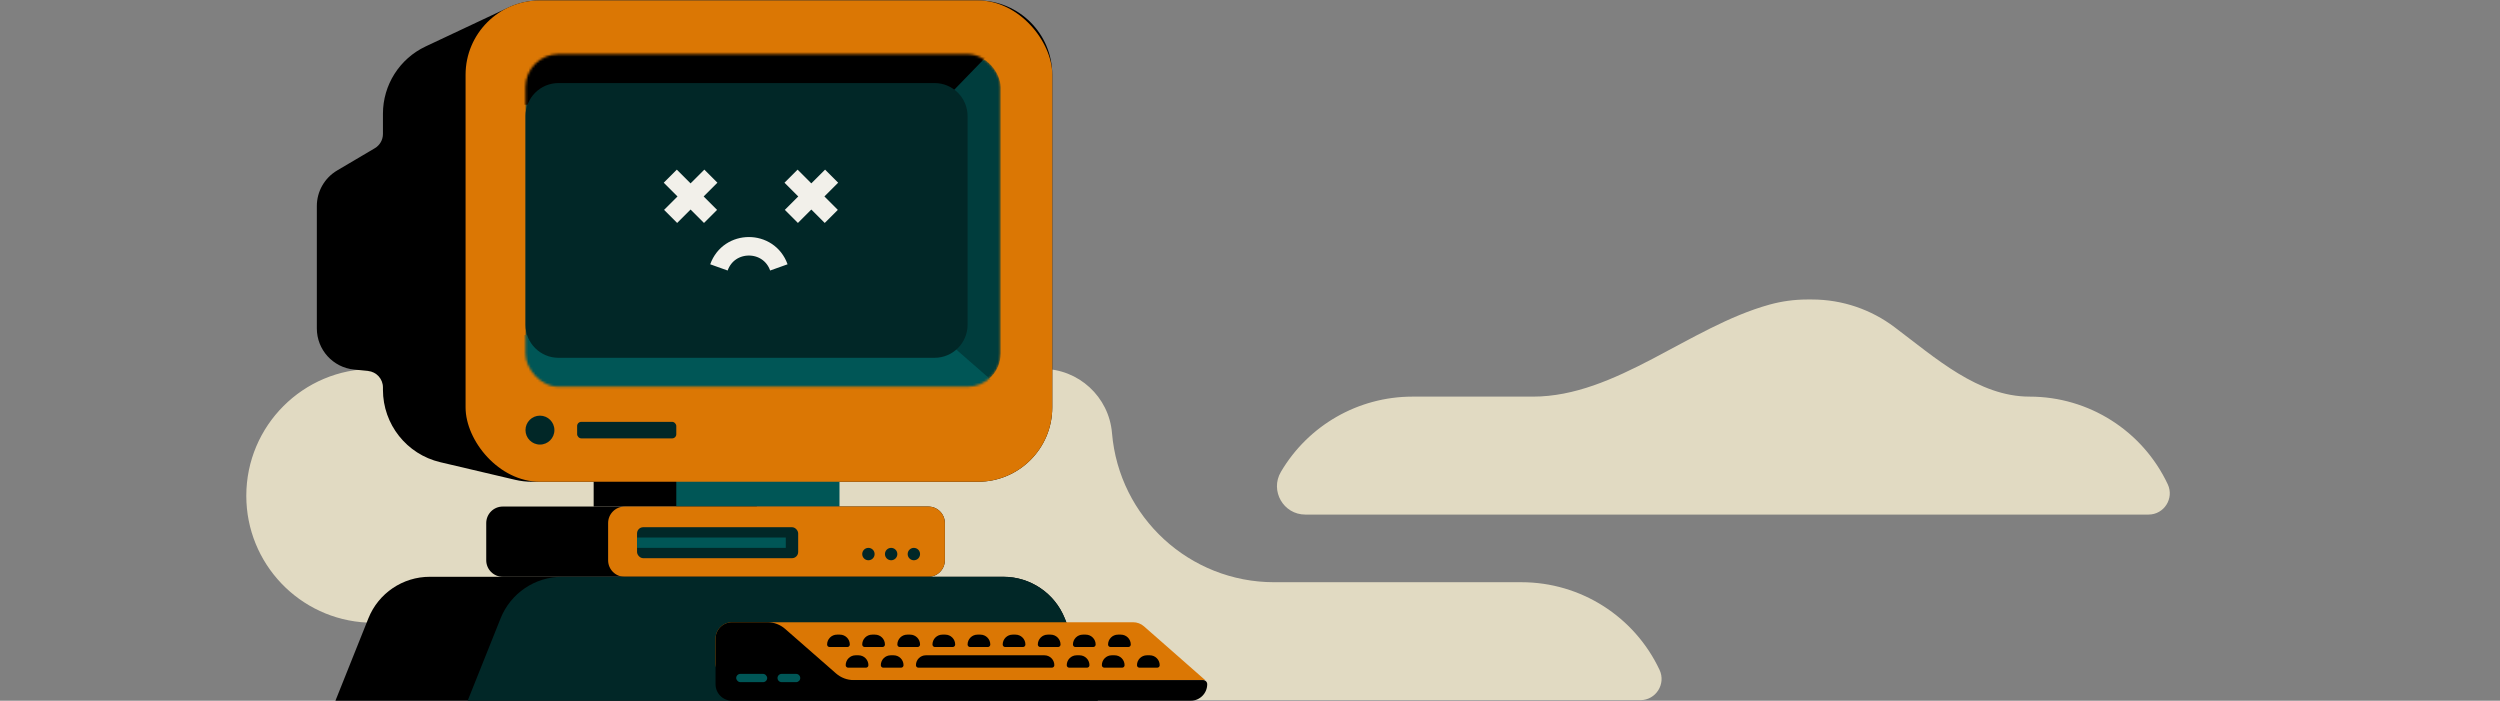 <svg width="1081" height="303" viewBox="0 0 1081 303" fill="none" xmlns="http://www.w3.org/2000/svg">
<rect x="0" y="0" width="1081" height="303" fill="#808080" stroke="none"/>
<path fill-rule="evenodd" clip-rule="evenodd" d="M819.135 141.413C836.88 154.756 855.414 171.5 877.616 171.5C903.182 171.5 926.448 186.265 937.334 209.398C940.202 215.493 935.755 222.5 929.019 222.5H564.421C554.945 222.5 549.056 212.204 553.861 204.037C565.719 183.878 587.36 171.5 610.748 171.5H662.821C698.83 171.5 730.42 141.319 765.126 131.716C770.354 130.27 775.843 129.5 781.484 129.5H783.452C796.756 129.5 809.148 133.903 819.135 141.413ZM161.386 159.5C131.073 159.5 106.5 184.074 106.5 214.386C106.5 243.696 129.529 267.834 158.806 269.212L330.591 277.296C333.959 277.454 335.821 281.38 334.111 284.287C329.306 292.454 335.195 302.75 344.671 302.75H709.269C716.005 302.75 720.452 295.743 717.584 289.648C706.698 266.515 683.432 251.75 657.866 251.75H550.955C514.367 251.75 483.883 223.715 480.827 187.255C479.511 171.565 466.393 159.5 450.648 159.5H161.386Z" fill="#E1DAC2"/>
<path fill-rule="evenodd" clip-rule="evenodd" d="M184.05 20.076C172.779 25.38 165.585 36.716 165.585 49.173V57.934C165.585 60.462 164.249 62.802 162.072 64.088L145.781 73.709C140.339 76.922 137 82.772 137 89.092V142.023C137 151.199 143.951 158.883 153.082 159.799L159.152 160.408C162.804 160.774 165.585 163.848 165.585 167.518V168.551C165.585 183.474 175.851 196.436 190.377 199.854L222.694 207.458C225.108 208.026 227.58 208.313 230.059 208.313H422.847C440.607 208.313 455.005 193.915 455.005 176.155V32.338C455.005 14.578 440.607 0.181 422.847 0.181H233.516C228.782 0.181 224.106 1.226 219.823 3.241L184.05 20.076Z" fill="black"/>
<rect x="256.698" y="194.021" width="70.568" height="25.012" fill="black"/>
<rect x="292.429" y="194.021" width="70.568" height="25.012" fill="#005656"/>
<rect x="201.316" y="0.181" width="253.689" height="208.132" rx="32.158" fill="#DB7704"/>
<mask id="mask0_1647_6391" style="mask-type:alpha" maskUnits="userSpaceOnUse" x="227" y="23" width="206" height="145">
<rect x="227.22" y="23.406" width="205.452" height="143.817" rx="14.292" fill="black"/>
</mask>
<g mask="url(#mask0_1647_6391)">
<rect x="227.22" y="23.406" width="205.452" height="143.817" rx="14.292" fill="#003D3D"/>
<path d="M406.321 144.891L434.459 169.456H225.434V144.891H406.321Z" fill="#005656"/>
<path d="M406.321 45.291L434.459 16.26H225.434V45.291H406.321Z" fill="black"/>
</g>
<path d="M227.22 50.204C227.22 42.31 233.619 35.912 241.513 35.912H404.088C411.982 35.912 418.38 42.31 418.38 50.204V140.424C418.38 148.318 411.982 154.717 404.088 154.717H241.513C233.619 154.717 227.22 148.318 227.22 140.424V50.204Z" fill="#012727"/>
<path d="M310.866 115.626V115.626C315.214 103.453 332.43 103.453 336.778 115.626V115.626" stroke="#F2F0EA" stroke-width="8"/>
<line x1="289.973" y1="93.576" x2="307.378" y2="76.172" stroke="#F2F0EA" stroke-width="8"/>
<line y1="-4" x2="24.614" y2="-4" transform="matrix(-0.707 -0.707 -0.707 0.707 304.405 96.405)" stroke="#F2F0EA" stroke-width="8"/>
<line x1="342.187" y1="93.576" x2="359.592" y2="76.172" stroke="#F2F0EA" stroke-width="8"/>
<line y1="-4" x2="24.614" y2="-4" transform="matrix(-0.707 -0.707 -0.707 0.707 356.618 96.405)" stroke="#F2F0EA" stroke-width="8"/>
<rect x="249.552" y="182.409" width="42.877" height="7.146" rx="1.787" fill="#012727"/>
<circle cx="233.473" cy="185.981" r="6.253" fill="#012727"/>
<path d="M210.248 226.178C210.248 222.232 213.448 219.032 217.394 219.032H401.408C405.355 219.032 408.555 222.232 408.555 226.178V242.257C408.555 246.204 405.355 249.403 401.408 249.403H217.394C213.448 249.403 210.248 246.204 210.248 242.257V226.178Z" fill="black"/>
<path d="M262.951 226.178C262.951 222.232 266.151 219.032 270.097 219.032H401.408C405.355 219.032 408.554 222.232 408.554 226.178V242.257C408.554 246.204 405.355 249.403 401.408 249.403H270.097C266.151 249.403 262.951 246.204 262.951 242.257V226.178Z" fill="#DB7704"/>
<rect x="275.457" y="227.965" width="69.675" height="13.399" rx="2.68" fill="#012727"/>
<path d="M275.457 232.432H339.773V236.898H275.457V232.432Z" fill="#005656"/>
<path d="M159.291 267.372C163.631 256.519 174.142 249.403 185.831 249.403H433.865C445.554 249.403 456.065 256.52 460.406 267.372L474.657 303H145.039L159.291 267.372Z" fill="black"/>
<path d="M216.46 267.372C220.801 256.519 231.312 249.403 243 249.403H433.865C445.554 249.403 456.065 256.52 460.406 267.372L474.657 303H202.209L216.46 267.372Z" fill="#012727"/>
<circle cx="375.503" cy="239.578" r="2.68" fill="#012727"/>
<circle cx="385.329" cy="239.578" r="2.68" fill="#012727"/>
<circle cx="395.155" cy="239.578" r="2.68" fill="#012727"/>
<path d="M309.401 276.202C309.401 272.256 312.601 269.056 316.548 269.056H489.949C491.685 269.056 493.361 269.688 494.666 270.834L521.107 294.068H316.548C312.601 294.068 309.401 290.868 309.401 286.922V276.202Z" fill="#DB7704"/>
<path fill-rule="evenodd" clip-rule="evenodd" d="M316.548 269.056C312.601 269.056 309.401 272.256 309.401 276.202V294.068L309.401 295.854C309.401 299.801 312.601 303 316.548 303H514.854C518.801 303 522 299.801 522 295.854C522 294.867 521.2 294.068 520.213 294.068H369.147C366.334 294.068 363.617 293.047 361.5 291.194L339.483 271.929C337.366 270.077 334.649 269.056 331.836 269.056H316.548Z" fill="black"/>
<path d="M357.638 278.703C357.638 276.335 359.558 274.415 361.926 274.415H363.176C365.544 274.415 367.464 276.335 367.464 278.703C367.464 279.295 366.984 279.775 366.392 279.775H358.71C358.118 279.775 357.638 279.295 357.638 278.703Z" fill="black"/>
<path d="M372.824 278.703C372.824 276.335 374.743 274.415 377.111 274.415H378.362C380.73 274.415 382.65 276.335 382.65 278.703C382.65 279.295 382.17 279.775 381.578 279.775H373.896C373.304 279.775 372.824 279.295 372.824 278.703Z" fill="black"/>
<path d="M388.009 278.703C388.009 276.335 389.929 274.415 392.297 274.415H393.548C395.916 274.415 397.835 276.335 397.835 278.703C397.835 279.295 397.355 279.775 396.763 279.775H389.081C388.489 279.775 388.009 279.295 388.009 278.703Z" fill="black"/>
<path d="M403.195 278.703C403.195 276.335 405.115 274.415 407.483 274.415H408.733C411.101 274.415 413.021 276.335 413.021 278.703C413.021 279.295 412.541 279.775 411.949 279.775H404.267C403.675 279.775 403.195 279.295 403.195 278.703Z" fill="black"/>
<path d="M418.38 278.703C418.38 276.335 420.3 274.415 422.668 274.415H423.919C426.287 274.415 428.206 276.335 428.206 278.703C428.206 279.295 427.727 279.775 427.135 279.775H419.452C418.86 279.775 418.38 279.295 418.38 278.703Z" fill="black"/>
<path d="M433.566 278.703C433.566 276.335 435.486 274.415 437.854 274.415H439.104C441.472 274.415 443.392 276.335 443.392 278.703C443.392 279.295 442.912 279.775 442.32 279.775H434.638C434.046 279.775 433.566 279.295 433.566 278.703Z" fill="black"/>
<path d="M448.752 278.703C448.752 276.335 450.671 274.415 453.039 274.415H454.29C456.658 274.415 458.578 276.335 458.578 278.703C458.578 279.295 458.098 279.775 457.506 279.775H449.824C449.232 279.775 448.752 279.295 448.752 278.703Z" fill="black"/>
<path d="M463.937 278.703C463.937 276.335 465.857 274.415 468.225 274.415H469.476C471.844 274.415 473.763 276.335 473.763 278.703C473.763 279.295 473.283 279.775 472.691 279.775H465.009C464.417 279.775 463.937 279.295 463.937 278.703Z" fill="black"/>
<path d="M479.123 278.703C479.123 276.335 481.043 274.415 483.411 274.415H484.661C487.029 274.415 488.949 276.335 488.949 278.703C488.949 279.295 488.469 279.775 487.877 279.775H480.195C479.603 279.775 479.123 279.295 479.123 278.703Z" fill="black"/>
<path d="M365.677 287.636C365.677 285.268 367.597 283.348 369.965 283.348H371.216C373.584 283.348 375.503 285.268 375.503 287.636C375.503 288.228 375.024 288.708 374.432 288.708H366.749C366.157 288.708 365.677 288.228 365.677 287.636Z" fill="black"/>
<path d="M380.863 287.636C380.863 285.268 382.783 283.348 385.151 283.348H386.401C388.769 283.348 390.689 285.268 390.689 287.636C390.689 288.228 390.209 288.708 389.617 288.708H381.935C381.343 288.708 380.863 288.228 380.863 287.636Z" fill="black"/>
<path d="M396.049 287.636C396.049 285.268 397.968 283.348 400.336 283.348H451.61C453.978 283.348 455.898 285.268 455.898 287.636C455.898 288.228 455.418 288.708 454.826 288.708H397.121C396.529 288.708 396.049 288.228 396.049 287.636Z" fill="black"/>
<path d="M461.258 287.636C461.258 285.268 463.177 283.348 465.545 283.348H466.796C469.164 283.348 471.084 285.268 471.084 287.636C471.084 288.228 470.604 288.708 470.012 288.708H462.329C461.737 288.708 461.258 288.228 461.258 287.636Z" fill="black"/>
<path d="M476.443 287.636C476.443 285.268 478.363 283.348 480.731 283.348H481.981C484.349 283.348 486.269 285.268 486.269 287.636C486.269 288.228 485.789 288.708 485.197 288.708H477.515C476.923 288.708 476.443 288.228 476.443 287.636Z" fill="black"/>
<path d="M491.629 287.636C491.629 285.268 493.548 283.348 495.916 283.348H497.167C499.535 283.348 501.455 285.268 501.455 287.636C501.455 288.228 500.975 288.708 500.383 288.708H492.701C492.109 288.708 491.629 288.228 491.629 287.636Z" fill="black"/>
<rect x="318.334" y="291.387" width="13.399" height="3.573" rx="1.787" fill="#005656"/>
<path d="M336.2 293.174C336.2 292.187 336.999 291.387 337.986 291.387H344.239C345.226 291.387 346.026 292.187 346.026 293.174C346.026 294.16 345.226 294.96 344.239 294.96H337.986C336.999 294.96 336.2 294.16 336.2 293.174Z" fill="#005656"/>
</svg>
